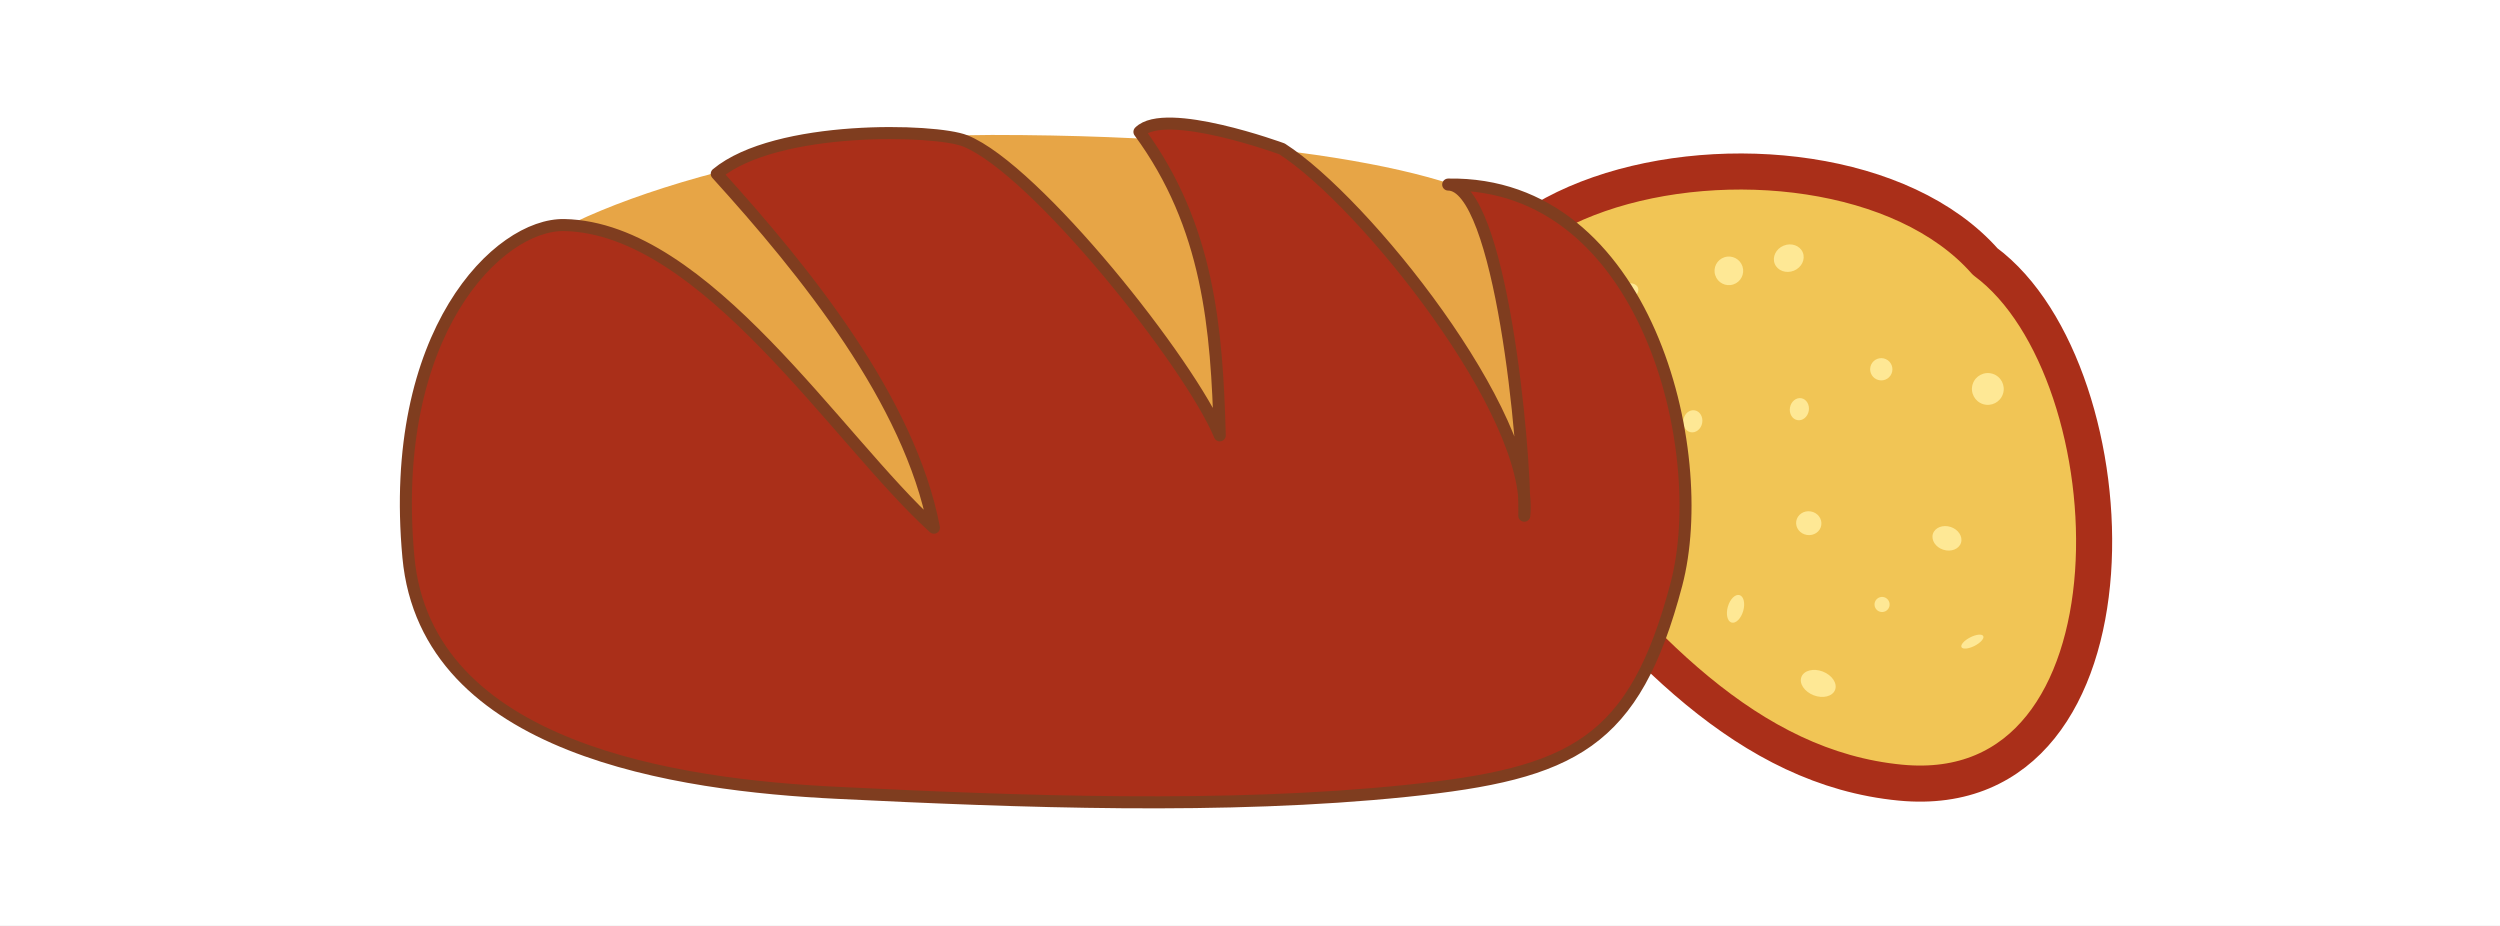 <?xml version="1.0" encoding="iso-8859-1"?>
<!-- Generator: Adobe Illustrator 13.0.0, SVG Export Plug-In . SVG Version: 6.00 Build 14948)  -->
<!DOCTYPE svg PUBLIC "-//W3C//DTD SVG 1.1//EN" "http://www.w3.org/Graphics/SVG/1.1/DTD/svg11.dtd">
<svg version="1.1" xmlns="http://www.w3.org/2000/svg" xmlns:xlink="http://www.w3.org/1999/xlink" x="0px" y="0px" width="540px"
	 height="200px" viewBox="0 0 540 200" style="enable-background:new 0 0 540 200;" xml:space="preserve">
<rect x="0" y="0" width="540" height="200" fill="#808080" stroke="none"/>
<g id="Layer_2">
	<g>
		<rect style="fill:none;" width="540" height="200"/>
		<rect style="fill:#FFFFFF;" width="540" height="200"/>
	</g>
</g>
<g id="Layer_3">
	<g>
		<g>
			<path style="fill:#F1C555;stroke:#AA2F19;stroke-width:7.793;stroke-linecap:round;stroke-linejoin:round;" d="M428.799,56.502
				c32.317,23.89,35.909,117.767-18.299,112.549c-32.859-3.159-56.993-29.666-81.51-60.53
				C274.904,40.404,393.536,16.447,428.799,56.502"/>
			<path style="fill:#FEE895;" d="M417.511,115.298c-0.433,1.353,0.559,2.902,2.23,3.44c1.672,0.542,3.386-0.118,3.827-1.475
				c0.441-1.361-0.562-2.903-2.234-3.445C419.666,113.281,417.952,113.94,417.511,115.298z"/>
			<path style="fill:#FEE895;" d="M404.156,78.788c-0.533,1.209,0.009,2.634,1.219,3.171c1.222,0.542,2.646-0.008,3.18-1.218
				c0.542-1.214-0.013-2.634-1.223-3.176C406.122,77.028,404.698,77.574,404.156,78.788z"/>
			<path style="fill:#FEE895;" d="M386.639,88.013c-0.235,1.307,0.471,2.533,1.601,2.735c1.117,0.206,2.214-0.689,2.453-1.995
				c0.235-1.307-0.483-2.529-1.592-2.735C387.975,85.812,386.874,86.707,386.639,88.013z"/>
			<path style="fill:#FEE895;" d="M389.108,146.212c-0.55,1.415,0.635,3.188,2.647,3.97c2.003,0.769,4.07,0.248,4.62-1.164
				c0.542-1.411-0.643-3.184-2.646-3.961C391.722,144.279,389.659,144.805,389.108,146.212z"/>
			<path style="fill:#FEE895;" d="M363.613,90.609c-0.252,1.307,0.454,2.538,1.571,2.752c1.118,0.214,2.231-0.668,2.483-1.975
				c0.243-1.302-0.458-2.533-1.58-2.748C364.971,88.425,363.861,89.307,363.613,90.609z"/>
			<path style="fill:#FEE895;" d="M350.957,61.379c-1.24,0.458-1.987,1.546-1.66,2.437c0.324,0.895,1.601,1.244,2.849,0.786
				c1.243-0.454,1.991-1.546,1.663-2.437C353.485,61.274,352.208,60.921,350.957,61.379z"/>
			<path style="fill:#FEE895;" d="M372.481,55.565c-1.63,0.525-2.521,2.264-1.986,3.89c0.521,1.625,2.264,2.516,3.886,1.987
				c1.63-0.521,2.521-2.264,1.999-3.89C375.851,55.931,374.104,55.036,372.481,55.565z"/>
			<path style="fill:#FEE895;" d="M326.482,77.435c-0.349,1.088,0.697,2.386,2.314,2.907c1.63,0.517,3.23,0.059,3.57-1.025
				c0.345-1.084-0.688-2.386-2.318-2.907C328.428,75.894,326.831,76.352,326.482,77.435z"/>
			<path style="fill:#FEE895;" d="M353.742,111.164c-1.878,0.987-2.773,2.991-1.992,4.474c0.782,1.487,2.937,1.874,4.818,0.887
				c1.883-0.996,2.785-3,2-4.474C357.783,110.563,355.632,110.173,353.742,111.164z"/>
			<path style="fill:#FEE895;" d="M393.397,113.445c0.223-1.407-0.802-2.739-2.289-2.979c-1.495-0.244-2.89,0.705-3.117,2.104
				c-0.227,1.411,0.798,2.743,2.298,2.979C391.78,115.789,393.18,114.848,393.397,113.445z"/>
			<path style="fill:#FEE895;" d="M385.273,53.058c-1.668,0.681-2.529,2.44-1.924,3.936c0.613,1.491,2.457,2.151,4.129,1.475
				c1.672-0.681,2.533-2.445,1.924-3.936C388.789,53.041,386.945,52.377,385.273,53.058z"/>
			<path style="fill:#FEE895;" d="M335.039,88.433c-1.47,0.865-2.121,2.495-1.449,3.638c0.672,1.147,2.412,1.378,3.878,0.513
				c1.479-0.861,2.13-2.491,1.457-3.638C338.258,87.799,336.514,87.572,335.039,88.433z"/>
			<path style="fill:#FEE895;" d="M426.102,82.963c-0.584,1.807,0.416,3.739,2.214,4.323c1.811,0.58,3.743-0.412,4.327-2.218
				c0.584-1.807-0.412-3.743-2.214-4.323C428.618,80.166,426.686,81.157,426.102,82.963z"/>
			<path style="fill:#FEE895;" d="M425.572,137.672c-1.294,0.659-2.146,1.6-1.891,2.112c0.257,0.504,1.517,0.383,2.819-0.272
				c1.298-0.664,2.143-1.613,1.886-2.113C428.131,136.886,426.866,137.008,425.572,137.672z"/>
			<path style="fill:#FEE895;" d="M373.221,131.021c-0.47,1.643-0.121,3.188,0.79,3.449c0.912,0.272,2.033-0.845,2.517-2.483
				c0.475-1.63,0.126-3.184-0.786-3.444C374.83,128.274,373.704,129.383,373.221,131.021z"/>
			<path style="fill:#FEE895;" d="M404.976,130.06c0.281-0.853,1.201-1.323,2.062-1.046c0.853,0.285,1.319,1.205,1.042,2.059
				c-0.281,0.86-1.197,1.323-2.059,1.046C405.169,131.841,404.698,130.921,404.976,130.06z"/>
			<rect x="424.174" y="143.536" style="fill:#FEE895;" width="0" height="0"/>
		</g>
		<path style="fill:#E7A546;" d="M326.646,47.365c-3.433-7.696-41.551-18.215-112.428-18.215
			c-49.444,0-104.207,20.084-104.619,30.708c-0.239,6.163,9.562,26.927,11.977,32.775c2.982,7.217,9.838,14.422,14.384,20.963
			c6.843,9.851,16.375,16.892,26.323,23.437c14.068,9.25,26.894,11.157,43.462,11.321c14.027,0.134,25.886,0.882,39.698-2.093
			c16.4-3.532,33.405-3.163,49.961-6.292c10.485-1.971,21.235-2.378,29.83-9.326c6.289-5.083,16.048-9.675,19.652-17.14
			c3.642-7.554,3.873-18.333-0.118-25.667c-3.037-5.57-8.876-9.12-8.237-16.005"/>
		<path style="fill:#AA2F19;stroke:#7F3D1F;stroke-width:2.598;stroke-linecap:round;stroke-linejoin:round;" d="M312.809,39.867
			c42.781-0.718,56.926,57.396,49.293,86.353c-9.074,34.393-22.29,40.875-58.262,44.604c-39.131,4.05-83.572,2.365-123.128,0.421
			c-34.04-1.672-88.655-9.238-92.499-50.923c-4.47-48.491,19.513-72.003,33.674-71.709c30.494,0.63,59.001,46.512,79.842,65.375
			c-5.238-27.398-27.671-55.238-46.911-76.443c12.855-10.649,47.29-9.688,53.674-7.112c15.271,6.154,48.566,48.1,54.977,63.609
			c-0.639-23.122-2.407-45.239-17.354-65.559c5.579-5.579,30.797,3.676,30.797,3.676c17.833,11.422,54.443,57.329,52.334,79.236
			C329.536,96.797,324.096,39.867,312.809,39.867"/>
	</g>
</g>
</svg>
